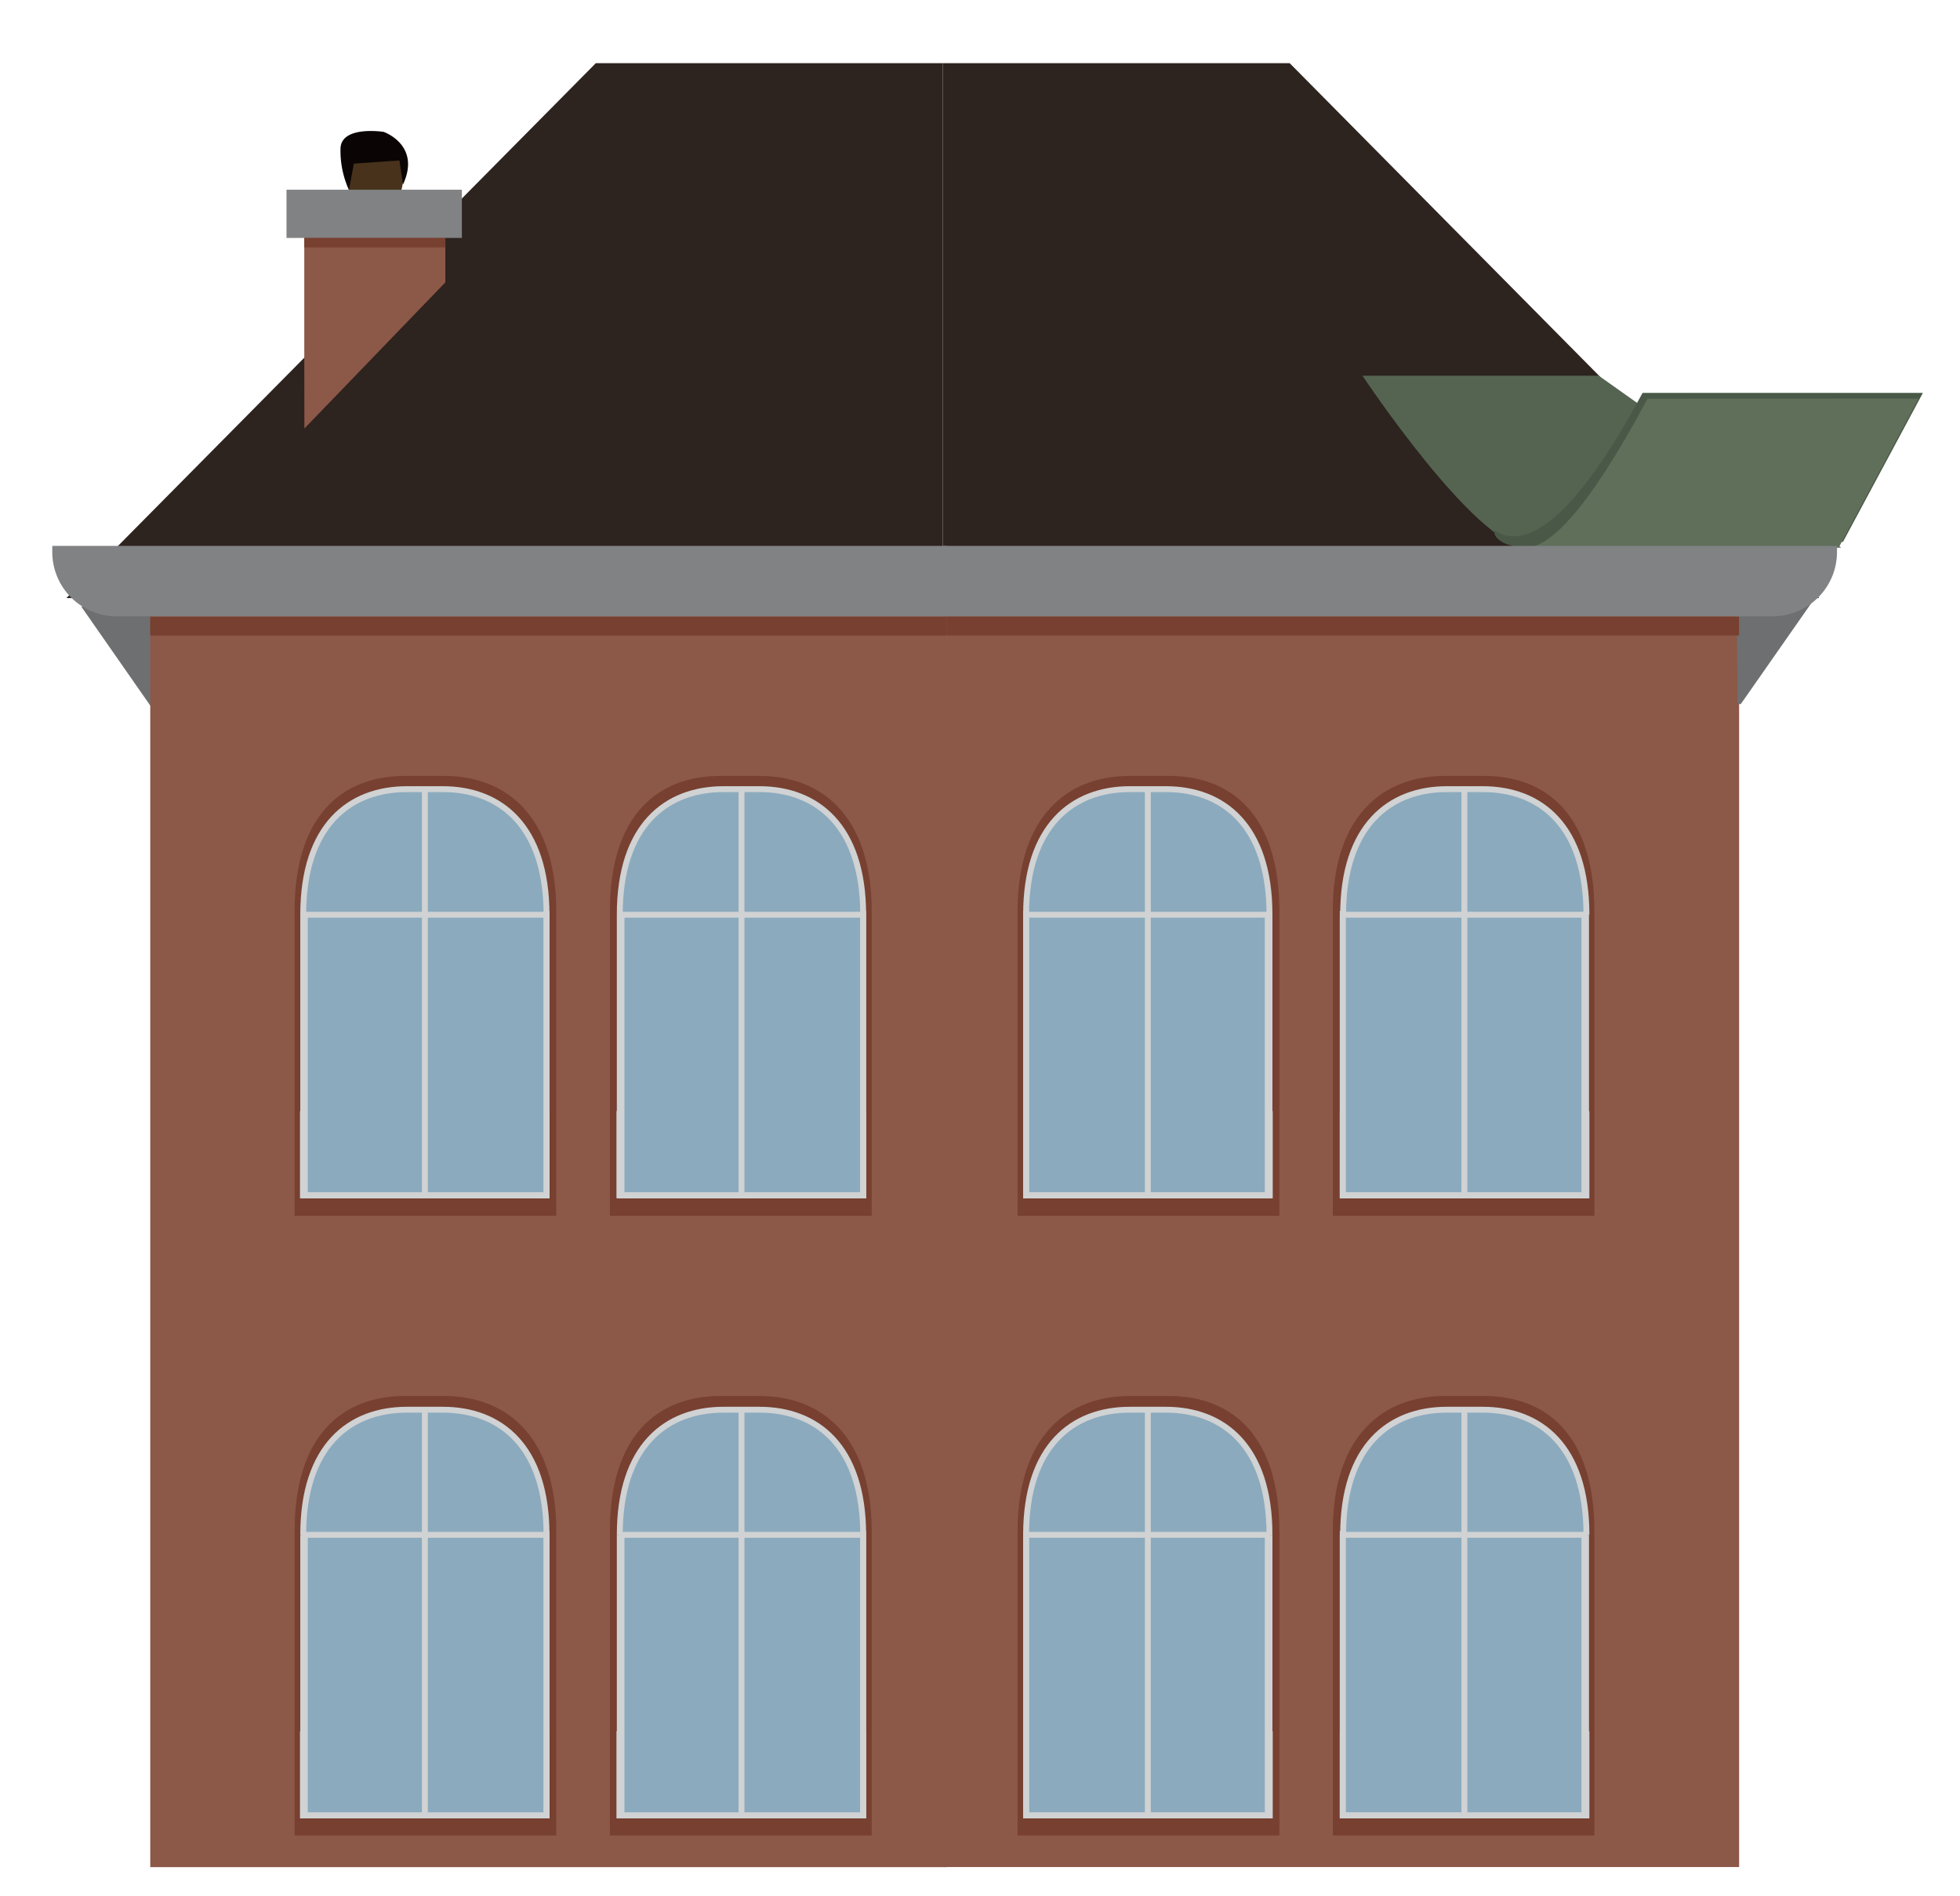 <svg id="Iconpack" xmlns="http://www.w3.org/2000/svg" viewBox="0 0 202.84 196.23"><defs><style>.cls-1{fill:#6e6f70;}.cls-2{fill:#8c5848;}.cls-3{fill:#774030;}.cls-4{fill:#8baabe;}.cls-4,.cls-5{stroke:#d0d2d3;stroke-miterlimit:10;stroke-width:0.61px;}.cls-5{fill:none;}.cls-6{fill:#2d231f;}.cls-7{fill:#546451;}.cls-8{fill:#4a5847;}.cls-9{fill:#5f6f5a;}.cls-10{fill:#808284;}.cls-11{fill:#48321b;}.cls-12{fill:#0a0404;}</style></defs><g id="Brown-building-left"><path class="cls-1" d="M16,73.68,8.41,62.79h8.11L16.4,73.57A.21.21,0,0,1,16,73.68Z"/><rect class="cls-2" x="97.56" y="59.6" width="82.41" height="133.68" transform="translate(277.54 252.87) rotate(-180)"/><path class="cls-3" d="M132.4,94.32c0-10-5-14-11.45-14h-4c-6.41,0-11.6,4.06-11.64,13.94h0v.11h0v31.49H132.4V94.32h0Z"/><rect class="cls-4" x="106.19" y="115.33" width="25.22" height="8.41"/><rect class="cls-4" x="106.19" y="94.59" width="25.01" height="29.14"/><path class="cls-4" d="M106.19,94.69h0c0-9.19,4.81-13,10.73-13h3.73c5.92,0,10.73,3.76,10.73,13h0"/><line class="cls-5" x1="118.79" y1="81.74" x2="118.79" y2="123.74"/><line class="cls-5" x1="106.23" y1="94.69" x2="131.41" y2="94.69"/><polyline class="cls-5" points="131.38 94.69 131.38 123.73 106.19 123.73 106.19 94.69"/><path class="cls-3" d="M165,94.32c0-10-5-14-11.44-14h-4c-6.4,0-11.6,4.06-11.63,13.94h0v.11h0v31.49H165V94.32h0Z"/><rect class="cls-4" x="138.96" y="115.33" width="25.22" height="8.41"/><rect class="cls-4" x="138.96" y="94.59" width="25.01" height="29.14"/><path class="cls-4" d="M139,94.69h0c0-9.19,4.8-13,10.73-13h3.72c5.93,0,10.73,3.76,10.73,13h0"/><line class="cls-5" x1="151.55" y1="81.74" x2="151.55" y2="123.74"/><line class="cls-5" x1="138.99" y1="94.69" x2="164.18" y2="94.69"/><polyline class="cls-5" points="164.14 94.69 164.14 123.73 138.96 123.73 138.96 94.69"/><path class="cls-1" d="M180.22,72.79l7.6-10.88h-8.11l.12,10.77A.21.21,0,0,0,180.22,72.79Z"/><polygon class="cls-6" points="133.47 6.54 97.56 6.54 97.56 61.91 188.26 61.91 133.47 6.54"/><path class="cls-7" d="M158,56.67c-5.36-.24-17-17.78-17-17.78h24.45l25.1,17.79H158"/><path class="cls-8" d="M199,40.67l-8.27,15.42-33.37.59s-2.55-.29-2.72-1.57,4.09,6.56,15.35-14.44Z"/><path class="cls-9" d="M198.55,41.26l-8.26,15.42H157.78c2.51.12,6.48-3.74,12.73-15.41Z"/><path class="cls-10" d="M104.23,56.51h85.89a0,0,0,0,1,0,0V63.8a0,0,0,0,1,0,0H97.56a0,0,0,0,1,0,0v-.62A6.66,6.66,0,0,1,104.23,56.51Z" transform="translate(287.67 120.31) rotate(180)"/><rect class="cls-3" x="97.56" y="63.84" width="82.41" height="1.94"/><polygon class="cls-6" points="61.66 6.54 97.56 6.54 97.56 61.91 6.87 61.91 61.66 6.54"/><rect class="cls-2" x="15.55" y="59.6" width="82.41" height="133.68"/><path class="cls-3" d="M63.12,94.32c0-10,5-14,11.45-14h4c6.41,0,11.6,4.06,11.64,13.94h0v.11h0v31.49H63.12V94.32h0Z"/><rect class="cls-4" x="64.11" y="115.33" width="25.22" height="8.41" transform="translate(153.44 239.06) rotate(-180)"/><rect class="cls-4" x="64.32" y="94.59" width="25.01" height="29.14" transform="translate(153.65 218.33) rotate(-180)"/><path class="cls-4" d="M89.33,94.69h0c0-9.19-4.81-13-10.73-13H74.87c-5.92,0-10.73,3.76-10.73,13h0"/><line class="cls-5" x1="76.74" y1="81.74" x2="76.74" y2="123.74"/><line class="cls-5" x1="89.29" y1="94.69" x2="64.11" y2="94.69"/><polyline class="cls-5" points="64.14 94.69 64.14 123.73 89.33 123.73 89.33 94.69"/><path class="cls-3" d="M30.49,94.32c0-10,5-14,11.44-14h4c6.4,0,11.6,4.06,11.64,13.94h0v.11h0v31.49H30.49V94.32h0Z"/><rect class="cls-4" x="31.34" y="115.33" width="25.22" height="8.41" transform="translate(87.91 239.06) rotate(-180)"/><rect class="cls-4" x="31.55" y="94.59" width="25.01" height="29.14" transform="translate(88.11 218.33) rotate(-180)"/><path class="cls-4" d="M56.56,94.69h0c0-9.19-4.8-13-10.73-13H42.11c-5.93,0-10.73,3.76-10.73,13h0"/><line class="cls-5" x1="43.97" y1="81.74" x2="43.97" y2="123.74"/><line class="cls-5" x1="56.53" y1="94.69" x2="31.34" y2="94.69"/><polyline class="cls-5" points="31.38 94.69 31.38 123.73 56.56 123.73 56.56 94.69"/><path class="cls-3" d="M132.4,158.51c0-10-5-14-11.45-14h-4c-6.41,0-11.6,4.05-11.64,13.94h0v.1h0V190H132.4v-31.5h0Z"/><rect class="cls-4" x="106.19" y="179.52" width="25.22" height="8.41"/><rect class="cls-4" x="106.19" y="158.78" width="25.01" height="29.14"/><path class="cls-4" d="M106.19,158.88h0c0-9.19,4.81-12.95,10.73-12.95h3.73c5.92,0,10.73,3.76,10.73,12.95h0"/><line class="cls-5" x1="118.79" y1="145.93" x2="118.79" y2="187.93"/><line class="cls-5" x1="106.23" y1="158.88" x2="131.41" y2="158.88"/><polyline class="cls-5" points="131.38 158.88 131.38 187.93 106.19 187.93 106.19 158.88"/><path class="cls-3" d="M165,158.51c0-10-5-14-11.44-14h-4c-6.4,0-11.6,4.05-11.63,13.94h0v.1h0V190H165v-31.5h0Z"/><rect class="cls-4" x="138.96" y="179.52" width="25.22" height="8.41"/><rect class="cls-4" x="138.96" y="158.78" width="25.01" height="29.14"/><path class="cls-4" d="M139,158.88h0c0-9.19,4.8-12.95,10.73-12.95h3.72c5.93,0,10.73,3.76,10.73,12.95h0"/><line class="cls-5" x1="151.55" y1="145.93" x2="151.55" y2="187.93"/><line class="cls-5" x1="138.99" y1="158.88" x2="164.18" y2="158.88"/><polyline class="cls-5" points="164.14 158.88 164.14 187.93 138.96 187.93 138.96 158.88"/><path class="cls-3" d="M63.12,158.51c0-10,5-14,11.45-14h4c6.41,0,11.6,4.05,11.64,13.94h0v.1h0V190H63.12v-31.5h0Z"/><rect class="cls-4" x="64.11" y="179.52" width="25.22" height="8.41" transform="translate(153.44 367.45) rotate(-180)"/><rect class="cls-4" x="64.32" y="158.78" width="25.01" height="29.14" transform="translate(153.65 346.71) rotate(-180)"/><path class="cls-4" d="M89.33,158.88h0c0-9.19-4.81-12.95-10.73-12.95H74.87c-5.92,0-10.73,3.76-10.73,12.95h0"/><line class="cls-5" x1="76.74" y1="145.93" x2="76.74" y2="187.93"/><line class="cls-5" x1="89.29" y1="158.88" x2="64.11" y2="158.88"/><polyline class="cls-5" points="64.14 158.88 64.14 187.93 89.33 187.93 89.33 158.88"/><path class="cls-3" d="M30.49,158.51c0-10,5-14,11.44-14h4c6.4,0,11.6,4.05,11.64,13.94h0v.1h0V190H30.49v-31.5h0Z"/><rect class="cls-4" x="31.34" y="179.52" width="25.22" height="8.41" transform="translate(87.91 367.45) rotate(-180)"/><rect class="cls-4" x="31.55" y="158.78" width="25.01" height="29.14" transform="translate(88.11 346.71) rotate(-180)"/><path class="cls-4" d="M56.56,158.88h0c0-9.19-4.8-12.95-10.73-12.95H42.11c-5.93,0-10.73,3.76-10.73,12.95h0"/><line class="cls-5" x1="43.97" y1="145.93" x2="43.97" y2="187.93"/><line class="cls-5" x1="56.53" y1="158.88" x2="31.34" y2="158.88"/><polyline class="cls-5" points="31.38 158.88 31.38 187.93 56.56 187.93 56.56 158.88"/><path class="cls-10" d="M5.41,56.51H98a0,0,0,0,1,0,0V63.8a0,0,0,0,1,0,0H12.07a6.66,6.66,0,0,1-6.66-6.66v-.62a0,0,0,0,1,0,0Z"/><rect class="cls-3" x="15.55" y="63.84" width="82.41" height="1.94" transform="translate(113.51 129.63) rotate(-180)"/></g><path class="cls-11" d="M41.48,19.91a10.25,10.25,0,0,0,.31-1.71,4,4,0,0,0,0-1.14A2.78,2.78,0,0,0,40,15.16c-1.11-.43-2.75-.71-3.65.28a2.75,2.75,0,0,0-.61,2.21,19.6,19.6,0,0,0,.44,2.26Z"/><path class="cls-12" d="M36.11,19.66a9.82,9.82,0,0,1-.87-4.32c.11-2.37,4.46-1.69,4.46-1.69s3.92,1.35,2,5.46l-.36-2.5-4.72.33Z"/><polyline class="cls-2" points="46.09 29.23 46.09 23.11 31.49 23.11 31.49 35.41 31.5 44.36"/><rect class="cls-10" x="29.65" y="19.64" width="18.15" height="4.99"/><rect class="cls-3" x="31.49" y="24.63" width="14.6" height="0.98"/></svg>